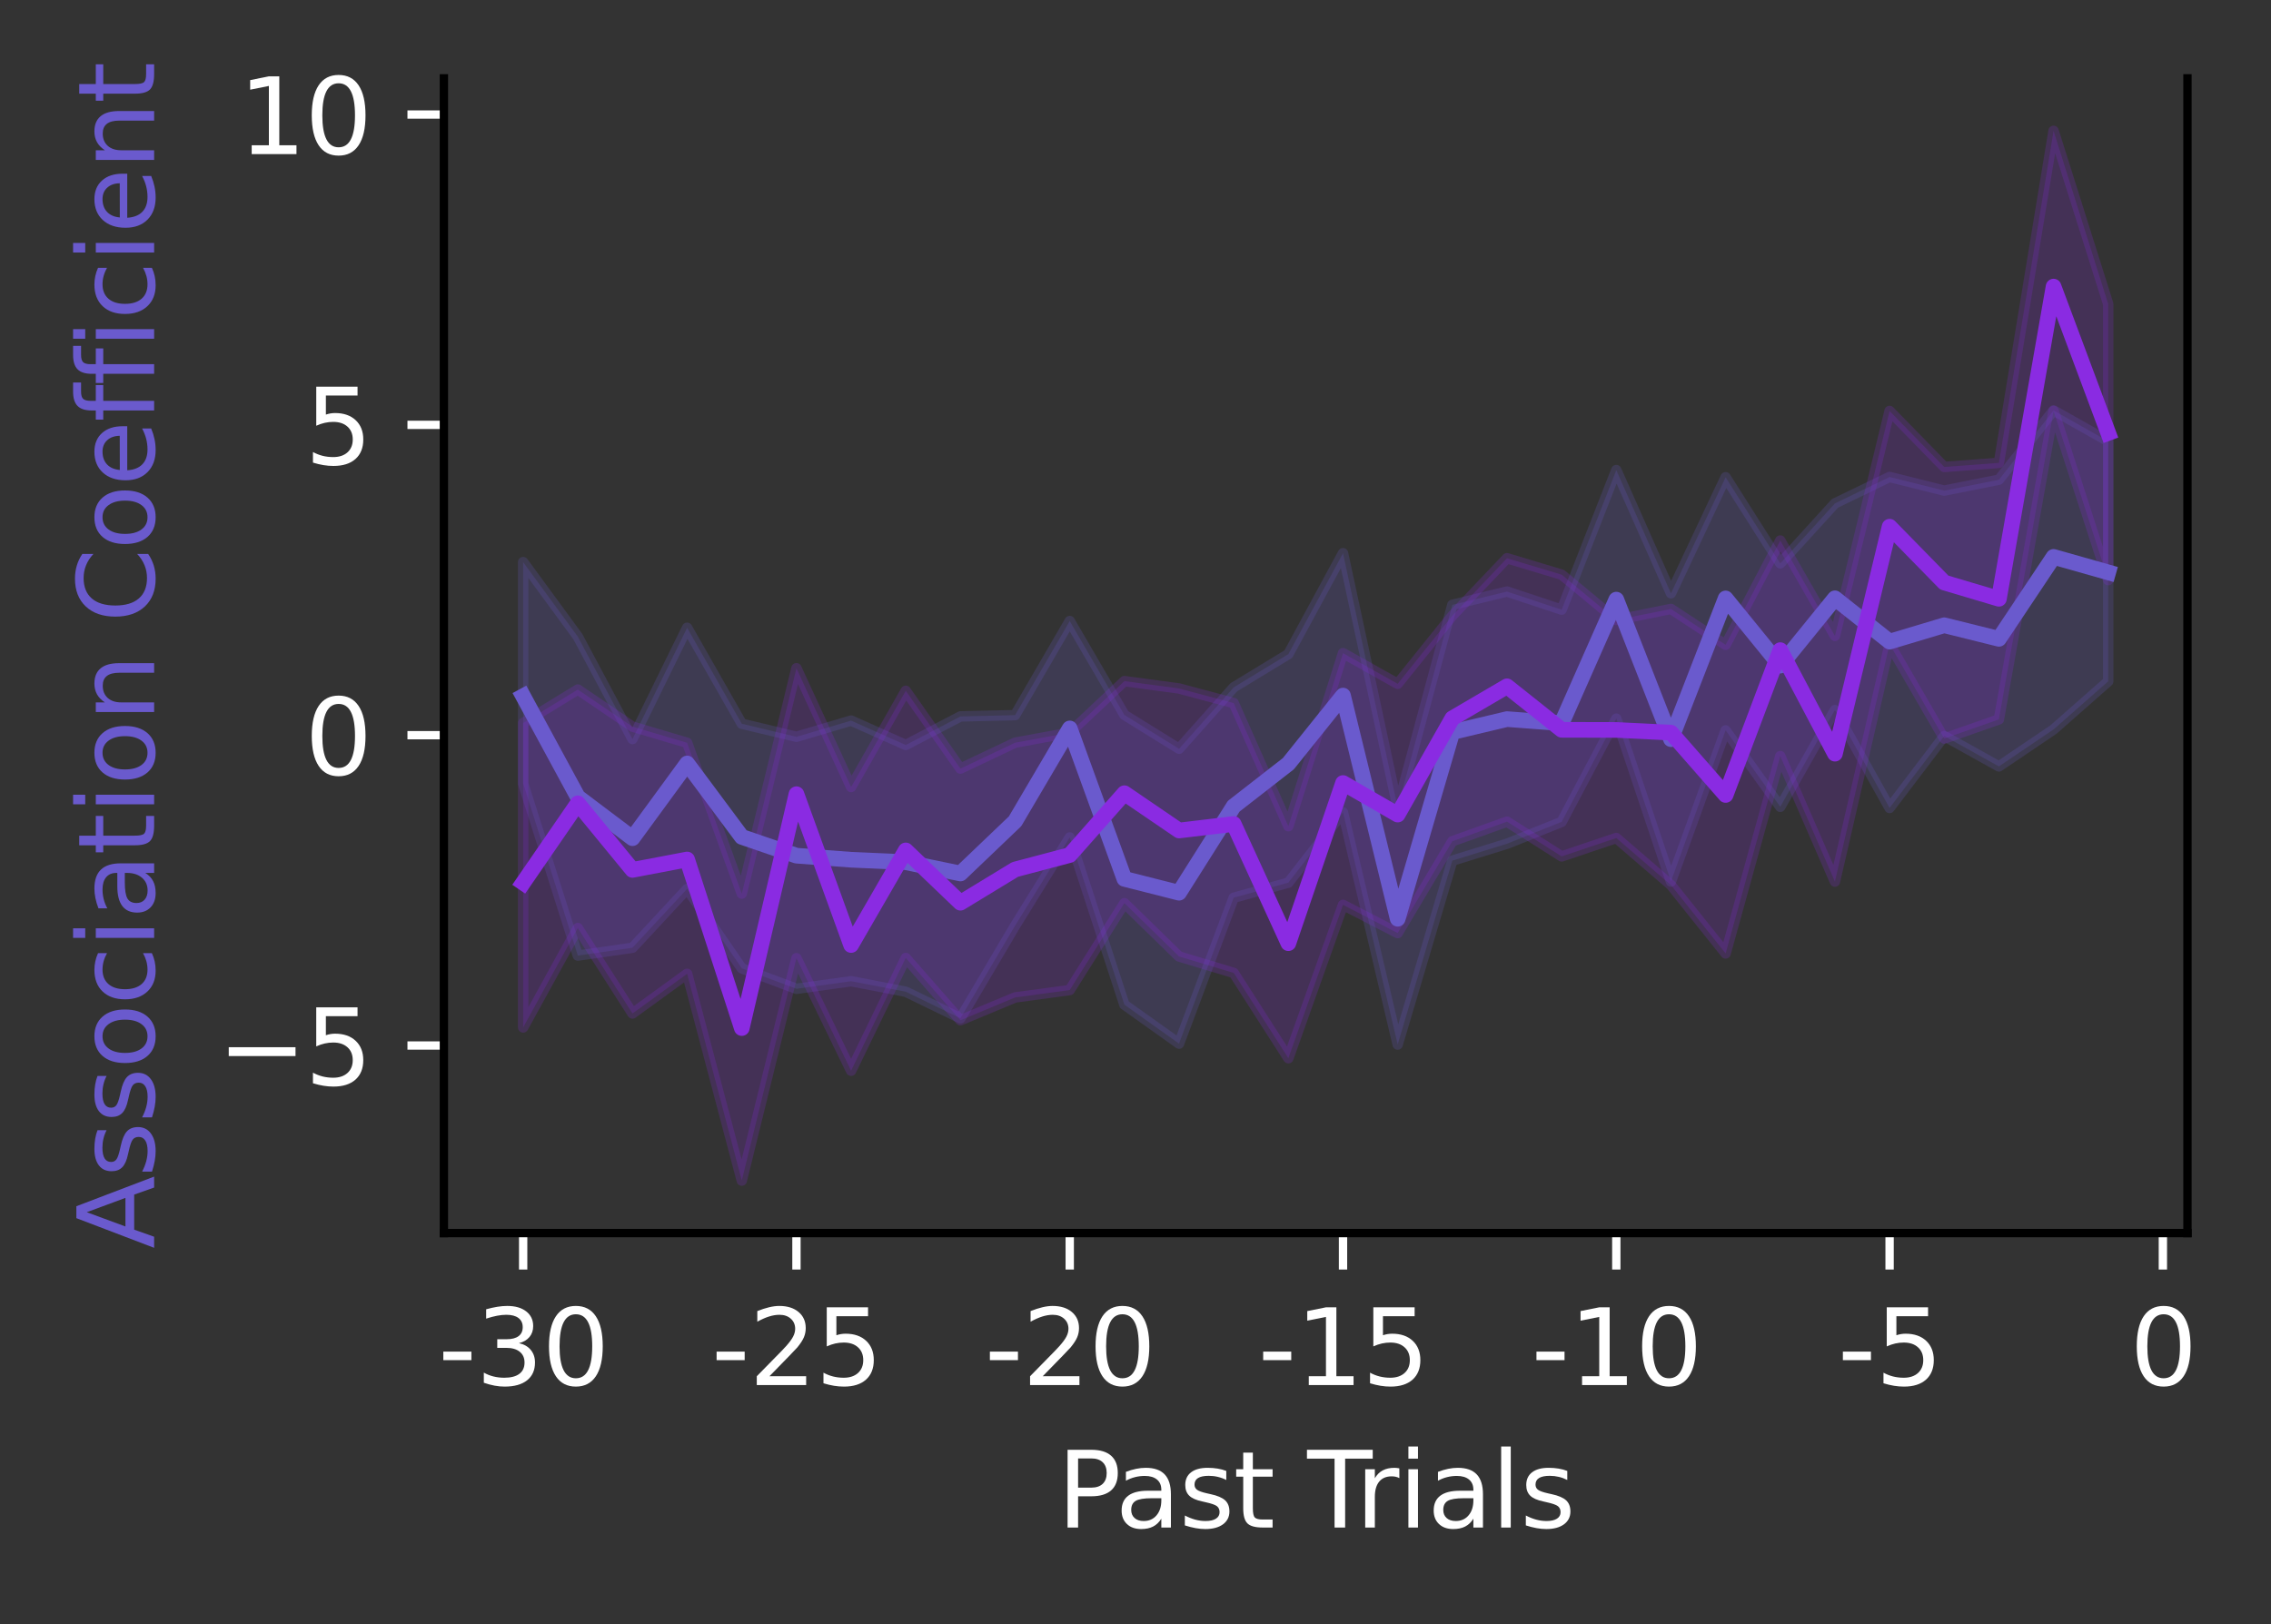 <?xml version="1.0" encoding="utf-8" standalone="no"?>
<!DOCTYPE svg PUBLIC "-//W3C//DTD SVG 1.1//EN"
  "http://www.w3.org/Graphics/SVG/1.1/DTD/svg11.dtd">
<svg xmlns:xlink="http://www.w3.org/1999/xlink" width="218.04pt" height="155.959pt" viewBox="0 0 218.04 155.959" xmlns="http://www.w3.org/2000/svg" version="1.1">
 <rect x="0" y="0" width="218.04" height="155.959" fill="#333333" stroke="none"/>
 <defs>
  <style type="text/css">*{stroke-linejoin: round; stroke-linecap: butt}</style>
 </defs>
 <g id="figure_1">
  <g id="patch_1">
   <path d="M -0 155.959 
L 218.04 155.959 
L 218.04 0 
L -0 0 
L -0 155.959 
z
" style="fill: none"/>
  </g>
  <g id="axes_1">
   <g id="patch_2">
    <path d="M 42.62 118.403 
L 210.02 118.403 
L 210.02 7.523 
L 42.62 7.523 
L 42.62 118.403 
z
" style="fill: none"/>
   </g>
   <g id="PolyCollection_1">
    <defs>
     <path id="m6ba5700ddf" d="M 50.229 -101.986 
L 50.229 -80.716 
L 55.477 -64.2 
L 60.725 -64.95 
L 65.972 -70.6 
L 71.22 -62.973 
L 76.468 -61.009 
L 81.715 -61.737 
L 86.963 -60.729 
L 92.211 -58.179 
L 97.458 -67.062 
L 102.706 -75.546 
L 107.954 -59.484 
L 113.201 -55.746 
L 118.449 -69.756 
L 123.696 -71.201 
L 128.944 -77.949 
L 134.192 -55.658 
L 139.439 -73.316 
L 144.687 -74.94 
L 149.935 -77.039 
L 155.182 -86.954 
L 160.43 -71.306 
L 165.678 -85.824 
L 170.925 -78.485 
L 176.173 -87.779 
L 181.421 -78.375 
L 186.668 -85.282 
L 191.916 -82.364 
L 197.164 -85.913 
L 202.411 -90.533 
L 202.411 -113.589 
L 202.411 -113.589 
L 197.164 -116.55 
L 191.916 -109.896 
L 186.668 -108.849 
L 181.421 -110.161 
L 176.173 -107.623 
L 170.925 -101.862 
L 165.678 -110.132 
L 160.43 -98.988 
L 155.182 -110.82 
L 149.935 -97.417 
L 144.687 -99.159 
L 139.439 -97.882 
L 134.192 -78.416 
L 128.944 -102.84 
L 123.696 -93.152 
L 118.449 -89.959 
L 113.201 -84.062 
L 107.954 -87.314 
L 102.706 -96.326 
L 97.458 -87.289 
L 92.211 -87.167 
L 86.963 -84.424 
L 81.715 -86.766 
L 76.468 -85.21 
L 71.22 -86.465 
L 65.972 -95.68 
L 60.725 -84.994 
L 55.477 -94.83 
L 50.229 -101.986 
z
" style="stroke: #6a5acd; stroke-opacity: 0.2"/>
    </defs>
    <g clip-path="url(#p24a01c9fbd)">
     <use xlink:href="#m6ba5700ddf" x="0" y="155.959" style="fill: #6a5acd; fill-opacity: 0.2; stroke: #6a5acd; stroke-opacity: 0.2"/>
    </g>
   </g>
   <g id="PolyCollection_2">
    <defs>
     <path id="mee85184f23" d="M 50.229 -86.538 
L 50.229 -57.299 
L 55.477 -66.844 
L 60.725 -58.641 
L 65.972 -62.451 
L 71.22 -42.596 
L 76.468 -63.95 
L 81.715 -53.144 
L 86.963 -63.972 
L 92.211 -57.99 
L 97.458 -60.179 
L 102.706 -60.89 
L 107.954 -69.233 
L 113.201 -64.115 
L 118.449 -62.535 
L 123.696 -54.346 
L 128.944 -69.069 
L 134.192 -66.36 
L 139.439 -75.177 
L 144.687 -77.058 
L 149.935 -73.724 
L 155.182 -75.489 
L 160.43 -70.971 
L 165.678 -64.406 
L 170.925 -83.354 
L 176.173 -71.305 
L 181.421 -94.1 
L 186.668 -85.038 
L 191.916 -86.88 
L 197.164 -116.503 
L 202.411 -100.257 
L 202.411 -126.769 
L 202.411 -126.769 
L 197.164 -143.396 
L 191.916 -111.513 
L 186.668 -111.121 
L 181.421 -116.497 
L 176.173 -94.9 
L 170.925 -104.055 
L 165.678 -94.043 
L 160.43 -97.486 
L 155.182 -96.428 
L 149.935 -100.778 
L 144.687 -102.356 
L 139.439 -96.835 
L 134.192 -90.299 
L 128.944 -93.242 
L 123.696 -76.626 
L 118.449 -88.448 
L 113.201 -89.85 
L 107.954 -90.557 
L 102.706 -85.611 
L 97.458 -84.643 
L 92.211 -82.157 
L 86.963 -89.628 
L 81.715 -80.389 
L 76.468 -91.793 
L 71.22 -70.15 
L 65.972 -84.635 
L 60.725 -86.187 
L 55.477 -89.748 
L 50.229 -86.538 
z
" style="stroke: #8a2be2; stroke-opacity: 0.2"/>
    </defs>
    <g clip-path="url(#p24a01c9fbd)">
     <use xlink:href="#mee85184f23" x="0" y="155.959" style="fill: #8a2be2; fill-opacity: 0.2; stroke: #8a2be2; stroke-opacity: 0.2"/>
    </g>
   </g>
   <g id="matplotlib.axis_1">
    <g id="xtick_1">
     <g id="line2d_1">
      <defs>
       <path id="me448b6238c" d="M 0 0 
L 0 3.5 
" style="stroke: #ffffff; stroke-width: 0.8"/>
      </defs>
      <g>
       <use xlink:href="#me448b6238c" x="50.229" y="118.403" style="fill: #ffffff; stroke: #ffffff; stroke-width: 0.8"/>
      </g>
     </g>
     <g id="text_1">
      <!-- -30 -->
      <g style="fill: #ffffff" transform="translate(42.063 133.001) scale(0.1 -0.1)">
       <defs>
        <path id="DejaVuSans-2d" d="M 313 2009 
L 1997 2009 
L 1997 1497 
L 313 1497 
L 313 2009 
z
" transform="scale(0.016)"/>
        <path id="DejaVuSans-33" d="M 2597 2516 
Q 3050 2419 3304 2112 
Q 3559 1806 3559 1356 
Q 3559 666 3084 287 
Q 2609 -91 1734 -91 
Q 1441 -91 1130 -33 
Q 819 25 488 141 
L 488 750 
Q 750 597 1062 519 
Q 1375 441 1716 441 
Q 2309 441 2620 675 
Q 2931 909 2931 1356 
Q 2931 1769 2642 2001 
Q 2353 2234 1838 2234 
L 1294 2234 
L 1294 2753 
L 1863 2753 
Q 2328 2753 2575 2939 
Q 2822 3125 2822 3475 
Q 2822 3834 2567 4026 
Q 2313 4219 1838 4219 
Q 1578 4219 1281 4162 
Q 984 4106 628 3988 
L 628 4550 
Q 988 4650 1302 4700 
Q 1616 4750 1894 4750 
Q 2613 4750 3031 4423 
Q 3450 4097 3450 3541 
Q 3450 3153 3228 2886 
Q 3006 2619 2597 2516 
z
" transform="scale(0.016)"/>
        <path id="DejaVuSans-30" d="M 2034 4250 
Q 1547 4250 1301 3770 
Q 1056 3291 1056 2328 
Q 1056 1369 1301 889 
Q 1547 409 2034 409 
Q 2525 409 2770 889 
Q 3016 1369 3016 2328 
Q 3016 3291 2770 3770 
Q 2525 4250 2034 4250 
z
M 2034 4750 
Q 2819 4750 3233 4129 
Q 3647 3509 3647 2328 
Q 3647 1150 3233 529 
Q 2819 -91 2034 -91 
Q 1250 -91 836 529 
Q 422 1150 422 2328 
Q 422 3509 836 4129 
Q 1250 4750 2034 4750 
z
" transform="scale(0.016)"/>
       </defs>
       <use xlink:href="#DejaVuSans-2d"/>
       <use xlink:href="#DejaVuSans-33" x="36.084"/>
       <use xlink:href="#DejaVuSans-30" x="99.707"/>
      </g>
     </g>
    </g>
    <g id="xtick_2">
     <g id="line2d_2">
      <g>
       <use xlink:href="#me448b6238c" x="76.468" y="118.403" style="fill: #ffffff; stroke: #ffffff; stroke-width: 0.8"/>
      </g>
     </g>
     <g id="text_2">
      <!-- -25 -->
      <g style="fill: #ffffff" transform="translate(68.301 133.001) scale(0.1 -0.1)">
       <defs>
        <path id="DejaVuSans-32" d="M 1228 531 
L 3431 531 
L 3431 0 
L 469 0 
L 469 531 
Q 828 903 1448 1529 
Q 2069 2156 2228 2338 
Q 2531 2678 2651 2914 
Q 2772 3150 2772 3378 
Q 2772 3750 2511 3984 
Q 2250 4219 1831 4219 
Q 1534 4219 1204 4116 
Q 875 4013 500 3803 
L 500 4441 
Q 881 4594 1212 4672 
Q 1544 4750 1819 4750 
Q 2544 4750 2975 4387 
Q 3406 4025 3406 3419 
Q 3406 3131 3298 2873 
Q 3191 2616 2906 2266 
Q 2828 2175 2409 1742 
Q 1991 1309 1228 531 
z
" transform="scale(0.016)"/>
        <path id="DejaVuSans-35" d="M 691 4666 
L 3169 4666 
L 3169 4134 
L 1269 4134 
L 1269 2991 
Q 1406 3038 1543 3061 
Q 1681 3084 1819 3084 
Q 2600 3084 3056 2656 
Q 3513 2228 3513 1497 
Q 3513 744 3044 326 
Q 2575 -91 1722 -91 
Q 1428 -91 1123 -41 
Q 819 9 494 109 
L 494 744 
Q 775 591 1075 516 
Q 1375 441 1709 441 
Q 2250 441 2565 725 
Q 2881 1009 2881 1497 
Q 2881 1984 2565 2268 
Q 2250 2553 1709 2553 
Q 1456 2553 1204 2497 
Q 953 2441 691 2322 
L 691 4666 
z
" transform="scale(0.016)"/>
       </defs>
       <use xlink:href="#DejaVuSans-2d"/>
       <use xlink:href="#DejaVuSans-32" x="36.084"/>
       <use xlink:href="#DejaVuSans-35" x="99.707"/>
      </g>
     </g>
    </g>
    <g id="xtick_3">
     <g id="line2d_3">
      <g>
       <use xlink:href="#me448b6238c" x="102.706" y="118.403" style="fill: #ffffff; stroke: #ffffff; stroke-width: 0.8"/>
      </g>
     </g>
     <g id="text_3">
      <!-- -20 -->
      <g style="fill: #ffffff" transform="translate(94.539 133.001) scale(0.1 -0.1)">
       <use xlink:href="#DejaVuSans-2d"/>
       <use xlink:href="#DejaVuSans-32" x="36.084"/>
       <use xlink:href="#DejaVuSans-30" x="99.707"/>
      </g>
     </g>
    </g>
    <g id="xtick_4">
     <g id="line2d_4">
      <g>
       <use xlink:href="#me448b6238c" x="128.944" y="118.403" style="fill: #ffffff; stroke: #ffffff; stroke-width: 0.8"/>
      </g>
     </g>
     <g id="text_4">
      <!-- -15 -->
      <g style="fill: #ffffff" transform="translate(120.778 133.001) scale(0.1 -0.1)">
       <defs>
        <path id="DejaVuSans-31" d="M 794 531 
L 1825 531 
L 1825 4091 
L 703 3866 
L 703 4441 
L 1819 4666 
L 2450 4666 
L 2450 531 
L 3481 531 
L 3481 0 
L 794 0 
L 794 531 
z
" transform="scale(0.016)"/>
       </defs>
       <use xlink:href="#DejaVuSans-2d"/>
       <use xlink:href="#DejaVuSans-31" x="36.084"/>
       <use xlink:href="#DejaVuSans-35" x="99.707"/>
      </g>
     </g>
    </g>
    <g id="xtick_5">
     <g id="line2d_5">
      <g>
       <use xlink:href="#me448b6238c" x="155.182" y="118.403" style="fill: #ffffff; stroke: #ffffff; stroke-width: 0.8"/>
      </g>
     </g>
     <g id="text_5">
      <!-- -10 -->
      <g style="fill: #ffffff" transform="translate(147.016 133.001) scale(0.1 -0.1)">
       <use xlink:href="#DejaVuSans-2d"/>
       <use xlink:href="#DejaVuSans-31" x="36.084"/>
       <use xlink:href="#DejaVuSans-30" x="99.707"/>
      </g>
     </g>
    </g>
    <g id="xtick_6">
     <g id="line2d_6">
      <g>
       <use xlink:href="#me448b6238c" x="181.421" y="118.403" style="fill: #ffffff; stroke: #ffffff; stroke-width: 0.8"/>
      </g>
     </g>
     <g id="text_6">
      <!-- -5 -->
      <g style="fill: #ffffff" transform="translate(176.435 133.001) scale(0.1 -0.1)">
       <use xlink:href="#DejaVuSans-2d"/>
       <use xlink:href="#DejaVuSans-35" x="36.084"/>
      </g>
     </g>
    </g>
    <g id="xtick_7">
     <g id="line2d_7">
      <g>
       <use xlink:href="#me448b6238c" x="207.659" y="118.403" style="fill: #ffffff; stroke: #ffffff; stroke-width: 0.8"/>
      </g>
     </g>
     <g id="text_7">
      <!-- 0 -->
      <g style="fill: #ffffff" transform="translate(204.478 133.001) scale(0.1 -0.1)">
       <use xlink:href="#DejaVuSans-30"/>
      </g>
     </g>
    </g>
    <g id="text_8">
     <!-- Past Trials -->
     <g style="fill: #ffffff" transform="translate(101.494 146.679) scale(0.1 -0.1)">
      <defs>
       <path id="DejaVuSans-50" d="M 1259 4147 
L 1259 2394 
L 2053 2394 
Q 2494 2394 2734 2622 
Q 2975 2850 2975 3272 
Q 2975 3691 2734 3919 
Q 2494 4147 2053 4147 
L 1259 4147 
z
M 628 4666 
L 2053 4666 
Q 2838 4666 3239 4311 
Q 3641 3956 3641 3272 
Q 3641 2581 3239 2228 
Q 2838 1875 2053 1875 
L 1259 1875 
L 1259 0 
L 628 0 
L 628 4666 
z
" transform="scale(0.016)"/>
       <path id="DejaVuSans-61" d="M 2194 1759 
Q 1497 1759 1228 1600 
Q 959 1441 959 1056 
Q 959 750 1161 570 
Q 1363 391 1709 391 
Q 2188 391 2477 730 
Q 2766 1069 2766 1631 
L 2766 1759 
L 2194 1759 
z
M 3341 1997 
L 3341 0 
L 2766 0 
L 2766 531 
Q 2569 213 2275 61 
Q 1981 -91 1556 -91 
Q 1019 -91 701 211 
Q 384 513 384 1019 
Q 384 1609 779 1909 
Q 1175 2209 1959 2209 
L 2766 2209 
L 2766 2266 
Q 2766 2663 2505 2880 
Q 2244 3097 1772 3097 
Q 1472 3097 1187 3025 
Q 903 2953 641 2809 
L 641 3341 
Q 956 3463 1253 3523 
Q 1550 3584 1831 3584 
Q 2591 3584 2966 3190 
Q 3341 2797 3341 1997 
z
" transform="scale(0.016)"/>
       <path id="DejaVuSans-73" d="M 2834 3397 
L 2834 2853 
Q 2591 2978 2328 3040 
Q 2066 3103 1784 3103 
Q 1356 3103 1142 2972 
Q 928 2841 928 2578 
Q 928 2378 1081 2264 
Q 1234 2150 1697 2047 
L 1894 2003 
Q 2506 1872 2764 1633 
Q 3022 1394 3022 966 
Q 3022 478 2636 193 
Q 2250 -91 1575 -91 
Q 1294 -91 989 -36 
Q 684 19 347 128 
L 347 722 
Q 666 556 975 473 
Q 1284 391 1588 391 
Q 1994 391 2212 530 
Q 2431 669 2431 922 
Q 2431 1156 2273 1281 
Q 2116 1406 1581 1522 
L 1381 1569 
Q 847 1681 609 1914 
Q 372 2147 372 2553 
Q 372 3047 722 3315 
Q 1072 3584 1716 3584 
Q 2034 3584 2315 3537 
Q 2597 3491 2834 3397 
z
" transform="scale(0.016)"/>
       <path id="DejaVuSans-74" d="M 1172 4494 
L 1172 3500 
L 2356 3500 
L 2356 3053 
L 1172 3053 
L 1172 1153 
Q 1172 725 1289 603 
Q 1406 481 1766 481 
L 2356 481 
L 2356 0 
L 1766 0 
Q 1100 0 847 248 
Q 594 497 594 1153 
L 594 3053 
L 172 3053 
L 172 3500 
L 594 3500 
L 594 4494 
L 1172 4494 
z
" transform="scale(0.016)"/>
       <path id="DejaVuSans-20" transform="scale(0.016)"/>
       <path id="DejaVuSans-54" d="M -19 4666 
L 3928 4666 
L 3928 4134 
L 2272 4134 
L 2272 0 
L 1638 0 
L 1638 4134 
L -19 4134 
L -19 4666 
z
" transform="scale(0.016)"/>
       <path id="DejaVuSans-72" d="M 2631 2963 
Q 2534 3019 2420 3045 
Q 2306 3072 2169 3072 
Q 1681 3072 1420 2755 
Q 1159 2438 1159 1844 
L 1159 0 
L 581 0 
L 581 3500 
L 1159 3500 
L 1159 2956 
Q 1341 3275 1631 3429 
Q 1922 3584 2338 3584 
Q 2397 3584 2469 3576 
Q 2541 3569 2628 3553 
L 2631 2963 
z
" transform="scale(0.016)"/>
       <path id="DejaVuSans-69" d="M 603 3500 
L 1178 3500 
L 1178 0 
L 603 0 
L 603 3500 
z
M 603 4863 
L 1178 4863 
L 1178 4134 
L 603 4134 
L 603 4863 
z
" transform="scale(0.016)"/>
       <path id="DejaVuSans-6c" d="M 603 4863 
L 1178 4863 
L 1178 0 
L 603 0 
L 603 4863 
z
" transform="scale(0.016)"/>
      </defs>
      <use xlink:href="#DejaVuSans-50"/>
      <use xlink:href="#DejaVuSans-61" x="55.803"/>
      <use xlink:href="#DejaVuSans-73" x="117.082"/>
      <use xlink:href="#DejaVuSans-74" x="169.182"/>
      <use xlink:href="#DejaVuSans-20" x="208.391"/>
      <use xlink:href="#DejaVuSans-54" x="240.178"/>
      <use xlink:href="#DejaVuSans-72" x="286.512"/>
      <use xlink:href="#DejaVuSans-69" x="327.625"/>
      <use xlink:href="#DejaVuSans-61" x="355.408"/>
      <use xlink:href="#DejaVuSans-6c" x="416.688"/>
      <use xlink:href="#DejaVuSans-73" x="444.471"/>
     </g>
    </g>
   </g>
   <g id="matplotlib.axis_2">
    <g id="ytick_1">
     <g id="line2d_8">
      <defs>
       <path id="m9b00874e1b" d="M 0 0 
L -3.5 0 
" style="stroke: #ffffff; stroke-width: 0.8"/>
      </defs>
      <g>
       <use xlink:href="#m9b00874e1b" x="42.62" y="100.393" style="fill: #ffffff; stroke: #ffffff; stroke-width: 0.8"/>
      </g>
     </g>
     <g id="text_9">
      <!-- −5 -->
      <g style="fill: #ffffff" transform="translate(20.878 104.192) scale(0.1 -0.1)">
       <defs>
        <path id="DejaVuSans-2212" d="M 678 2272 
L 4684 2272 
L 4684 1741 
L 678 1741 
L 678 2272 
z
" transform="scale(0.016)"/>
       </defs>
       <use xlink:href="#DejaVuSans-2212"/>
       <use xlink:href="#DejaVuSans-35" x="83.789"/>
      </g>
     </g>
    </g>
    <g id="ytick_2">
     <g id="line2d_9">
      <g>
       <use xlink:href="#m9b00874e1b" x="42.62" y="70.595" style="fill: #ffffff; stroke: #ffffff; stroke-width: 0.8"/>
      </g>
     </g>
     <g id="text_10">
      <!-- 0 -->
      <g style="fill: #ffffff" transform="translate(29.258 74.394) scale(0.1 -0.1)">
       <use xlink:href="#DejaVuSans-30"/>
      </g>
     </g>
    </g>
    <g id="ytick_3">
     <g id="line2d_10">
      <g>
       <use xlink:href="#m9b00874e1b" x="42.62" y="40.797" style="fill: #ffffff; stroke: #ffffff; stroke-width: 0.8"/>
      </g>
     </g>
     <g id="text_11">
      <!-- 5 -->
      <g style="fill: #ffffff" transform="translate(29.258 44.596) scale(0.1 -0.1)">
       <use xlink:href="#DejaVuSans-35"/>
      </g>
     </g>
    </g>
    <g id="ytick_4">
     <g id="line2d_11">
      <g>
       <use xlink:href="#m9b00874e1b" x="42.62" y="10.999" style="fill: #ffffff; stroke: #ffffff; stroke-width: 0.8"/>
      </g>
     </g>
     <g id="text_12">
      <!-- 10 -->
      <g style="fill: #ffffff" transform="translate(22.895 14.798) scale(0.1 -0.1)">
       <use xlink:href="#DejaVuSans-31"/>
       <use xlink:href="#DejaVuSans-30" x="63.623"/>
      </g>
     </g>
    </g>
    <g id="text_13">
     <!-- Association Coefficient -->
     <g style="fill: #6a5acd" transform="translate(14.798 119.901) rotate(-90) scale(0.1 -0.1)">
      <defs>
       <path id="DejaVuSans-41" d="M 2188 4044 
L 1331 1722 
L 3047 1722 
L 2188 4044 
z
M 1831 4666 
L 2547 4666 
L 4325 0 
L 3669 0 
L 3244 1197 
L 1141 1197 
L 716 0 
L 50 0 
L 1831 4666 
z
" transform="scale(0.016)"/>
       <path id="DejaVuSans-6f" d="M 1959 3097 
Q 1497 3097 1228 2736 
Q 959 2375 959 1747 
Q 959 1119 1226 758 
Q 1494 397 1959 397 
Q 2419 397 2687 759 
Q 2956 1122 2956 1747 
Q 2956 2369 2687 2733 
Q 2419 3097 1959 3097 
z
M 1959 3584 
Q 2709 3584 3137 3096 
Q 3566 2609 3566 1747 
Q 3566 888 3137 398 
Q 2709 -91 1959 -91 
Q 1206 -91 779 398 
Q 353 888 353 1747 
Q 353 2609 779 3096 
Q 1206 3584 1959 3584 
z
" transform="scale(0.016)"/>
       <path id="DejaVuSans-63" d="M 3122 3366 
L 3122 2828 
Q 2878 2963 2633 3030 
Q 2388 3097 2138 3097 
Q 1578 3097 1268 2742 
Q 959 2388 959 1747 
Q 959 1106 1268 751 
Q 1578 397 2138 397 
Q 2388 397 2633 464 
Q 2878 531 3122 666 
L 3122 134 
Q 2881 22 2623 -34 
Q 2366 -91 2075 -91 
Q 1284 -91 818 406 
Q 353 903 353 1747 
Q 353 2603 823 3093 
Q 1294 3584 2113 3584 
Q 2378 3584 2631 3529 
Q 2884 3475 3122 3366 
z
" transform="scale(0.016)"/>
       <path id="DejaVuSans-6e" d="M 3513 2113 
L 3513 0 
L 2938 0 
L 2938 2094 
Q 2938 2591 2744 2837 
Q 2550 3084 2163 3084 
Q 1697 3084 1428 2787 
Q 1159 2491 1159 1978 
L 1159 0 
L 581 0 
L 581 3500 
L 1159 3500 
L 1159 2956 
Q 1366 3272 1645 3428 
Q 1925 3584 2291 3584 
Q 2894 3584 3203 3211 
Q 3513 2838 3513 2113 
z
" transform="scale(0.016)"/>
       <path id="DejaVuSans-43" d="M 4122 4306 
L 4122 3641 
Q 3803 3938 3442 4084 
Q 3081 4231 2675 4231 
Q 1875 4231 1450 3742 
Q 1025 3253 1025 2328 
Q 1025 1406 1450 917 
Q 1875 428 2675 428 
Q 3081 428 3442 575 
Q 3803 722 4122 1019 
L 4122 359 
Q 3791 134 3420 21 
Q 3050 -91 2638 -91 
Q 1578 -91 968 557 
Q 359 1206 359 2328 
Q 359 3453 968 4101 
Q 1578 4750 2638 4750 
Q 3056 4750 3426 4639 
Q 3797 4528 4122 4306 
z
" transform="scale(0.016)"/>
       <path id="DejaVuSans-65" d="M 3597 1894 
L 3597 1613 
L 953 1613 
Q 991 1019 1311 708 
Q 1631 397 2203 397 
Q 2534 397 2845 478 
Q 3156 559 3463 722 
L 3463 178 
Q 3153 47 2828 -22 
Q 2503 -91 2169 -91 
Q 1331 -91 842 396 
Q 353 884 353 1716 
Q 353 2575 817 3079 
Q 1281 3584 2069 3584 
Q 2775 3584 3186 3129 
Q 3597 2675 3597 1894 
z
M 3022 2063 
Q 3016 2534 2758 2815 
Q 2500 3097 2075 3097 
Q 1594 3097 1305 2825 
Q 1016 2553 972 2059 
L 3022 2063 
z
" transform="scale(0.016)"/>
       <path id="DejaVuSans-66" d="M 2375 4863 
L 2375 4384 
L 1825 4384 
Q 1516 4384 1395 4259 
Q 1275 4134 1275 3809 
L 1275 3500 
L 2222 3500 
L 2222 3053 
L 1275 3053 
L 1275 0 
L 697 0 
L 697 3053 
L 147 3053 
L 147 3500 
L 697 3500 
L 697 3744 
Q 697 4328 969 4595 
Q 1241 4863 1831 4863 
L 2375 4863 
z
" transform="scale(0.016)"/>
      </defs>
      <use xlink:href="#DejaVuSans-41"/>
      <use xlink:href="#DejaVuSans-73" x="68.408"/>
      <use xlink:href="#DejaVuSans-73" x="120.508"/>
      <use xlink:href="#DejaVuSans-6f" x="172.607"/>
      <use xlink:href="#DejaVuSans-63" x="233.789"/>
      <use xlink:href="#DejaVuSans-69" x="288.77"/>
      <use xlink:href="#DejaVuSans-61" x="316.553"/>
      <use xlink:href="#DejaVuSans-74" x="377.832"/>
      <use xlink:href="#DejaVuSans-69" x="417.041"/>
      <use xlink:href="#DejaVuSans-6f" x="444.824"/>
      <use xlink:href="#DejaVuSans-6e" x="506.006"/>
      <use xlink:href="#DejaVuSans-20" x="569.385"/>
      <use xlink:href="#DejaVuSans-43" x="601.172"/>
      <use xlink:href="#DejaVuSans-6f" x="670.996"/>
      <use xlink:href="#DejaVuSans-65" x="732.178"/>
      <use xlink:href="#DejaVuSans-66" x="793.701"/>
      <use xlink:href="#DejaVuSans-66" x="828.906"/>
      <use xlink:href="#DejaVuSans-69" x="864.111"/>
      <use xlink:href="#DejaVuSans-63" x="891.895"/>
      <use xlink:href="#DejaVuSans-69" x="946.875"/>
      <use xlink:href="#DejaVuSans-65" x="974.658"/>
      <use xlink:href="#DejaVuSans-6e" x="1036.182"/>
      <use xlink:href="#DejaVuSans-74" x="1099.561"/>
     </g>
    </g>
   </g>
   <g id="line2d_12">
    <path d="M 50.229 66.853 
L 55.477 76.532 
L 60.725 80.486 
L 65.972 73.311 
L 71.22 80.362 
L 76.468 82.165 
L 81.715 82.555 
L 86.963 82.79 
L 92.211 83.875 
L 97.458 78.863 
L 102.706 69.946 
L 107.954 84.392 
L 113.201 85.722 
L 118.449 77.418 
L 123.696 73.333 
L 128.944 66.792 
L 134.192 88.222 
L 139.439 70.297 
L 144.687 69.051 
L 149.935 69.445 
L 155.182 57.577 
L 160.43 70.976 
L 165.678 57.463 
L 170.925 63.912 
L 176.173 57.45 
L 181.421 61.612 
L 186.668 60.039 
L 191.916 61.343 
L 197.164 53.474 
L 202.411 54.961 
" clip-path="url(#p24a01c9fbd)" style="fill: none; stroke: #6a5acd; stroke-width: 1.5; stroke-linecap: square"/>
   </g>
   <g id="line2d_13">
    <path d="M 50.229 84.765 
L 55.477 77.137 
L 60.725 83.53 
L 65.972 82.532 
L 71.22 98.719 
L 76.468 76.261 
L 81.715 90.743 
L 86.963 81.659 
L 92.211 86.682 
L 97.458 83.49 
L 102.706 82.103 
L 107.954 76.167 
L 113.201 79.747 
L 118.449 79.122 
L 123.696 90.569 
L 128.944 75.189 
L 134.192 78.218 
L 139.439 68.975 
L 144.687 65.902 
L 149.935 70.078 
L 155.182 70.091 
L 160.43 70.348 
L 165.678 76.336 
L 170.925 62.427 
L 176.173 72.371 
L 181.421 50.576 
L 186.668 55.938 
L 191.916 57.497 
L 197.164 27.52 
L 202.411 41.574 
" clip-path="url(#p24a01c9fbd)" style="fill: none; stroke: #8a2be2; stroke-width: 1.5; stroke-linecap: square"/>
   </g>
   <g id="patch_3">
    <path d="M 42.62 118.403 
L 42.62 7.523 
" style="fill: none; stroke: #000000; stroke-width: 0.8; stroke-linejoin: miter; stroke-linecap: square"/>
   </g>
   <g id="patch_4">
    <path d="M 210.02 118.403 
L 210.02 7.523 
" style="fill: none; stroke: #000000; stroke-width: 0.8; stroke-linejoin: miter; stroke-linecap: square"/>
   </g>
   <g id="patch_5">
    <path d="M 42.62 118.403 
L 210.02 118.403 
" style="fill: none; stroke: #000000; stroke-width: 0.8; stroke-linejoin: miter; stroke-linecap: square"/>
   </g>
  </g>
 </g>
 <defs>
  <clipPath id="p24a01c9fbd">
   <rect x="42.62" y="7.523" width="167.4" height="110.88"/>
  </clipPath>
 </defs>
</svg>
